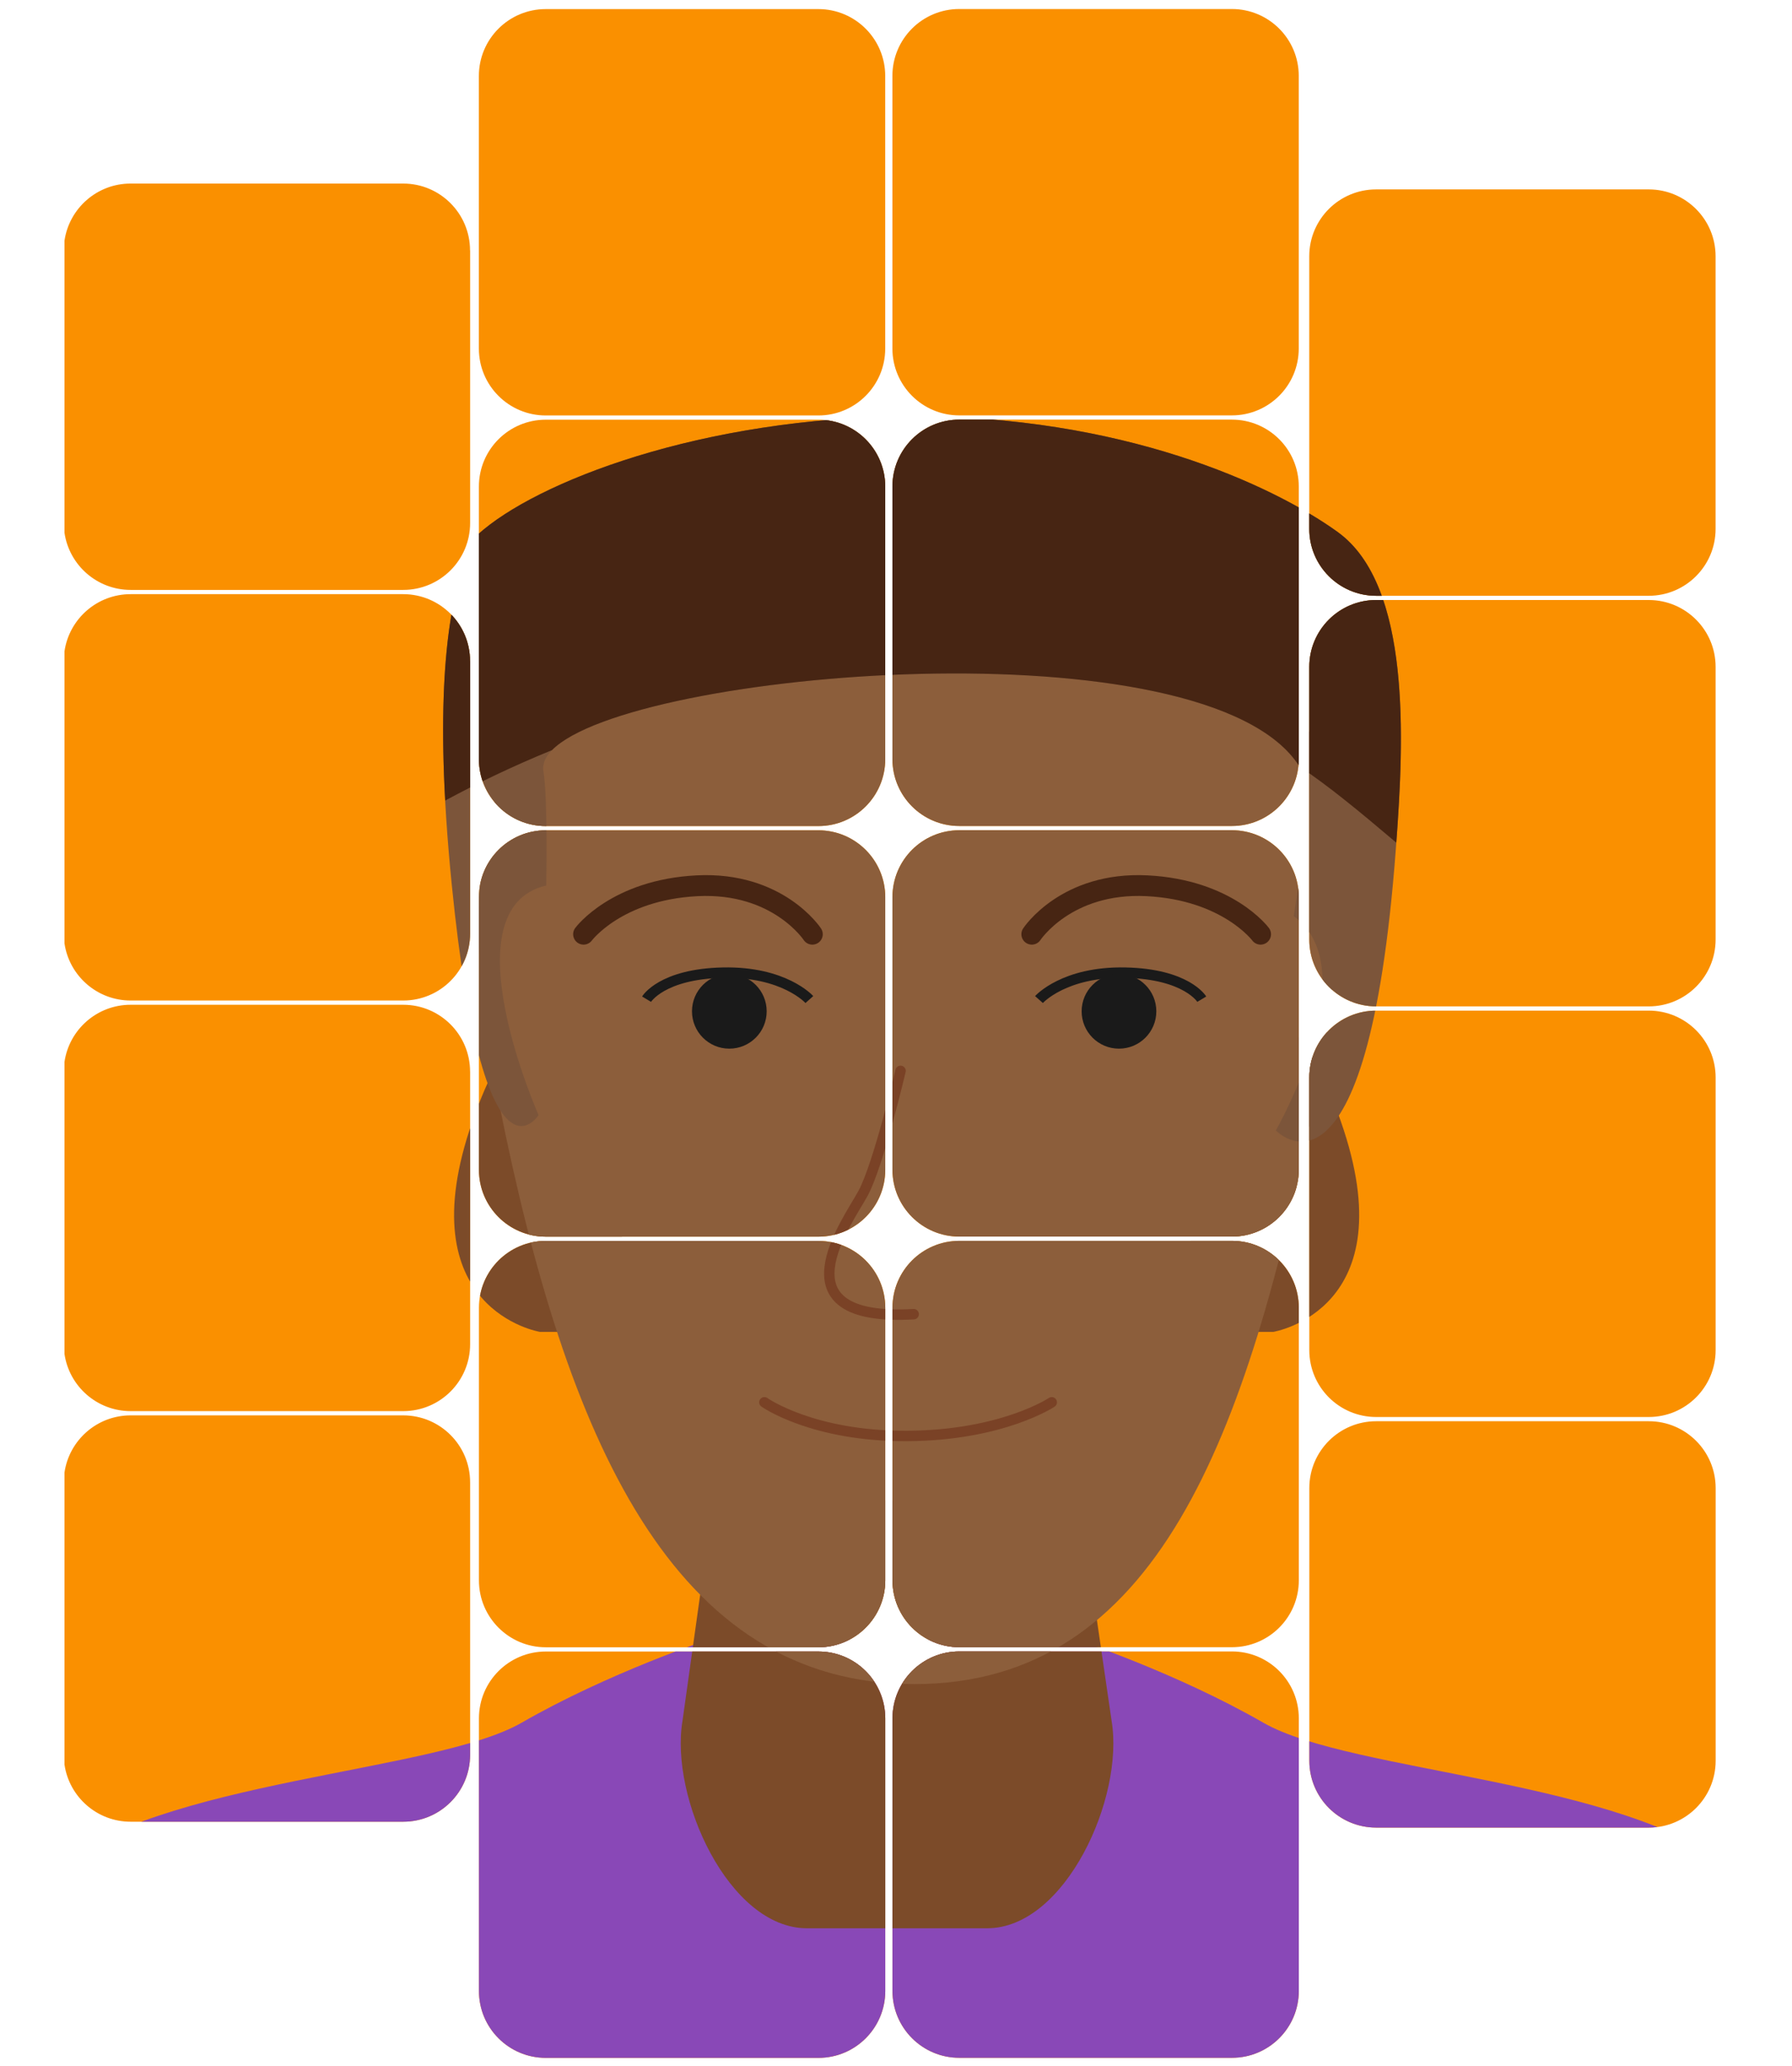 <?xml version="1.0" encoding="UTF-8"?>
<svg id="Layer_2" data-name="Layer 2" xmlns="http://www.w3.org/2000/svg" xmlns:xlink="http://www.w3.org/1999/xlink" viewBox="0 0 725.54 836.54">
  <defs>
    <style>
      .cls-1 {
        clip-path: url(#clippath);
      }

      .cls-2, .cls-3, .cls-4, .cls-5 {
        fill: none;
      }

      .cls-2, .cls-6, .cls-7, .cls-8, .cls-9, .cls-10, .cls-11, .cls-12 {
        stroke-width: 0px;
      }

      .cls-3 {
        stroke: #472513;
        stroke-width: 8.43px;
      }

      .cls-3, .cls-4 {
        stroke-linecap: round;
      }

      .cls-3, .cls-4, .cls-5 {
        stroke-miterlimit: 10;
      }

      .cls-4 {
        stroke: #7a4226;
      }

      .cls-4, .cls-5 {
        stroke-width: 4.22px;
      }

      .cls-5 {
        stroke: #1a1a1a;
      }

      .cls-6 {
        fill: #fa9000;
      }

      .cls-7 {
        fill: #472513;
      }

      .cls-8 {
        fill: #7c4b29;
      }

      .cls-9 {
        fill: #7c553a;
      }

      .cls-10 {
        fill: #8948b7;
      }

      .cls-11 {
        fill: #1a1a1a;
      }

      .cls-12 {
        fill: #8c5e3b;
      }
    </style>
    <clipPath id="clippath">
      <path id="Tiles" class="cls-2" d="m525.86,806.02c0,14.95-12.12,27.07-27.07,27.07h-110.38c-14.95,0-27.07-12.12-27.07-27.07v-110.38c0-14.95,12.12-27.07,27.07-27.07h110.38c14.95,0,27.07,12.12,27.07,27.07v110.38Zm-167.43-110.35c0-14.95-12.12-27.07-27.07-27.07h-110.38c-14.95,0-27.07,12.12-27.07,27.07v110.38c0,14.95,12.12,27.07,27.07,27.07h110.38c14.95,0,27.07-12.12,27.07-27.07v-110.38Zm336.2-93.23c0-14.95-12.12-27.07-27.07-27.07h-110.38c-14.95,0-27.07,12.12-27.07,27.07v110.38c0,14.95,12.12,27.07,27.07,27.07h110.38c14.95,0,27.07-12.12,27.07-27.07v-110.38Zm-168.77-73.03c0-14.95-12.12-27.07-27.07-27.07h-110.38c-14.95,0-27.07,12.12-27.07,27.07v110.38c0,14.95,12.12,27.07,27.07,27.07h110.38c14.95,0,27.07-12.12,27.07-27.07v-110.38Zm-167.43.03c0-14.95-12.12-27.07-27.07-27.07h-110.38c-14.95,0-27.07,12.12-27.07,27.07v110.38c0,14.95,12.12,27.07,27.07,27.07h110.38c14.95,0,27.07-12.12,27.07-27.07v-110.38Zm-168.1,70.63c0-14.95-12.12-27.07-27.07-27.07H52.89c-13.61,0-24.87,10.05-26.78,23.13v118.25c1.91,13.08,13.17,23.13,26.78,23.13h110.38c14.95,0,27.07-12.12,27.07-27.07v-110.38Zm504.29-163.86c0-14.95-12.12-27.07-27.07-27.07h-110.38c-14.95,0-27.07,12.12-27.07,27.07v110.38c0,14.95,12.12,27.07,27.07,27.07h110.38c14.95,0,27.07-12.12,27.07-27.07v-110.38Zm-168.77-73.03c0-14.95-12.12-27.07-27.07-27.07h-110.38c-14.95,0-27.07,12.12-27.07,27.07v110.38c0,14.95,12.12,27.07,27.07,27.07h110.38c14.95,0,27.07-12.12,27.07-27.07v-110.38Zm-167.43.03c0-14.95-12.12-27.07-27.07-27.07h-110.38c-14.95,0-27.07,12.12-27.07,27.07v110.38c0,14.95,12.12,27.07,27.07,27.07h110.38c14.95,0,27.07-12.12,27.07-27.07v-110.38Zm-168.1,70.63c0-14.95-12.12-27.07-27.07-27.07H52.89c-13.61,0-24.87,10.05-26.78,23.13v118.25c1.91,13.08,13.17,23.13,26.78,23.13h110.38c14.95,0,27.07-12.12,27.07-27.07v-110.38Zm504.29-163.86c0-14.95-12.12-27.07-27.07-27.07h-110.38c-14.95,0-27.07,12.12-27.07,27.07v110.38c0,14.95,12.12,27.07,27.07,27.07h110.38c14.95,0,27.07-12.12,27.07-27.07v-110.38Zm-168.77-73.03c0-14.95-12.12-27.07-27.07-27.07h-110.38c-14.95,0-27.07,12.12-27.07,27.07v110.38c0,14.95,12.12,27.07,27.07,27.07h110.38c14.95,0,27.07-12.12,27.07-27.07v-110.38Zm-167.43.03c0-14.95-12.12-27.07-27.07-27.07h-110.38c-14.95,0-27.07,12.12-27.07,27.07v110.38c0,14.95,12.12,27.07,27.07,27.07h110.38c14.95,0,27.07-12.12,27.07-27.07v-110.38Zm-168.1,70.63c0-14.95-12.12-27.07-27.07-27.07H52.89c-13.61,0-24.87,10.05-26.78,23.13v118.25c1.91,13.08,13.17,23.13,26.78,23.13h110.38c14.95,0,27.07-12.12,27.07-27.07v-110.38Zm504.29-163.86c0-14.95-12.12-27.07-27.07-27.07h-110.38c-14.95,0-27.07,12.12-27.07,27.07v110.38c0,14.95,12.12,27.07,27.07,27.07h110.38c14.95,0,27.07-12.12,27.07-27.07v-110.38Zm-168.77-73.03c0-14.95-12.12-27.07-27.07-27.07h-110.38c-14.95,0-27.07,12.12-27.07,27.07v110.38c0,14.95,12.12,27.07,27.07,27.07h110.38c14.95,0,27.07-12.12,27.07-27.07V30.72Zm-167.43.03c0-14.95-12.12-27.07-27.07-27.07h-110.38c-14.95,0-27.07,12.12-27.07,27.07v110.38c0,14.95,12.12,27.07,27.07,27.07h110.38c14.95,0,27.07-12.12,27.07-27.07V30.74Zm-168.1,70.63c0-14.95-12.12-27.07-27.07-27.07H52.89c-13.61,0-24.87,10.05-26.78,23.13v118.25c1.91,13.08,13.17,23.13,26.78,23.13h110.38c14.95,0,27.07-12.12,27.07-27.07v-110.38Z"/>
    </clipPath>
  </defs>
  <g id="Layer_27" data-name="Layer 27">
    <g id="H">
      <g class="cls-1">
        <g>
          <rect class="cls-6" width="725.54" height="836.54"/>
          <path class="cls-10" d="m701.92,757.19c-43.51-36.85-155.01-39.4-190.36-59.73-35.35-20.33-76.06-33.78-76.06-33.78h-148.3s-40.71,13.44-76.06,33.78c-35.35,20.33-146.85,22.88-190.36,59.73-2.93,2.48-5.71,5-8.34,7.52v71.83h693.59v-75.77c-1.33-1.2-2.69-2.39-4.09-3.57Z"/>
          <path class="cls-8" d="m399.7,780.64h-73.02c-31.59,0-55.6-52.9-50.34-84.05l7.88-56.21c4.15-24.57,25.43-32.97,50.34-32.97h57.27c24.92,0,46.19,10.53,50.34,35.1l7.88,54.08c5.26,31.15-18.75,84.05-50.34,84.05Z"/>
          <path class="cls-8" d="m515.53,539.2s54.08-8.75,27.36-85.18c-26.71-76.42-51.95-26.3-51.95-26.3l-13.13,111.48h37.72Z"/>
          <path class="cls-8" d="m218.62,539.2s-54.08-8.75-27.36-85.18c26.71-76.42,51.95-26.3,51.95-26.3l13.13,111.48h-37.72Z"/>
          <path class="cls-12" d="m368.04,231.35c-161.86,9.58-192,85.15-165.91,215.59,27.05,135.25,70.07,234.85,168.04,234.85s134.82-99.6,161.87-234.85c26.09-130.44,10.33-225.91-164-215.59Z"/>
          <g id="Sample_portrait" data-name="Sample portrait">
            <path class="cls-9" d="m565.12,344.02c3.11-41.33,7.04-106.65-23.51-128.64-26.62-19.17-87.42-47.29-173.57-46.85-84.23.42-151.21,26.62-174.64,47.92-12.78,21.3-18.1,66.02-10.46,142.04,12.89,128.14,35.12,92.96,35.12,92.96,0,0-37.18-83.67,3.1-92.96,0,0,.7-35.45-1.14-46.2-6.39-37.27,268.34-66.02,306.68-1.06,5.55,9.4-2.9,59.66-2.9,59.66,29.95,21.69-7.23,86.76-7.23,86.76,0,0,37.05,39.24,48.55-113.62Z"/>
          </g>
          <path class="cls-3" d="m417.75,378.21s13.9-21.25,46.6-19.62c32.7,1.63,46.03,19.62,46.03,19.62"/>
          <path class="cls-3" d="m328.9,378.21s-13.9-21.25-46.6-19.62c-32.7,1.63-46.03,19.62-46.03,19.62"/>
          <path class="cls-5" d="m420.66,404.66s10.16-11.41,34.97-10.89c24.81.52,30.94,10.74,30.94,10.74"/>
          <circle class="cls-11" cx="453.05" cy="409.42" r="15.12"/>
          <circle class="cls-11" cx="295.29" cy="409.42" r="15.12"/>
          <path class="cls-4" d="m309.48,567.71s19.58,13.9,58,13.63c38.42-.26,58.35-13.63,58.35-13.63"/>
          <path class="cls-5" d="m327.69,404.66s-10.16-11.41-34.97-10.89c-24.81.52-30.94,10.74-30.94,10.74"/>
          <path class="cls-4" d="m369.93,532.04c-57.22,3.27-26.69-37.43-20.44-49.05,6.25-11.62,15.12-49.46,15.12-49.46"/>
          <path class="cls-7" d="m541.61,215.38c-26.62-19.17-87.42-47.29-173.57-46.85-84.23.42-151.21,26.62-174.64,47.92-10.72,17.86-16.18,52.2-13.16,107.65,12.63-6.8,27.16-13.86,43.26-20.42,31.81-32.45,265.55-52.09,302.65,6.67,11.6,7.73,23.69,17.67,39.18,30.8,3.06-41.42,6.12-104.26-23.73-125.76Z"/>
        </g>
      </g>
    </g>
  </g>
</svg>